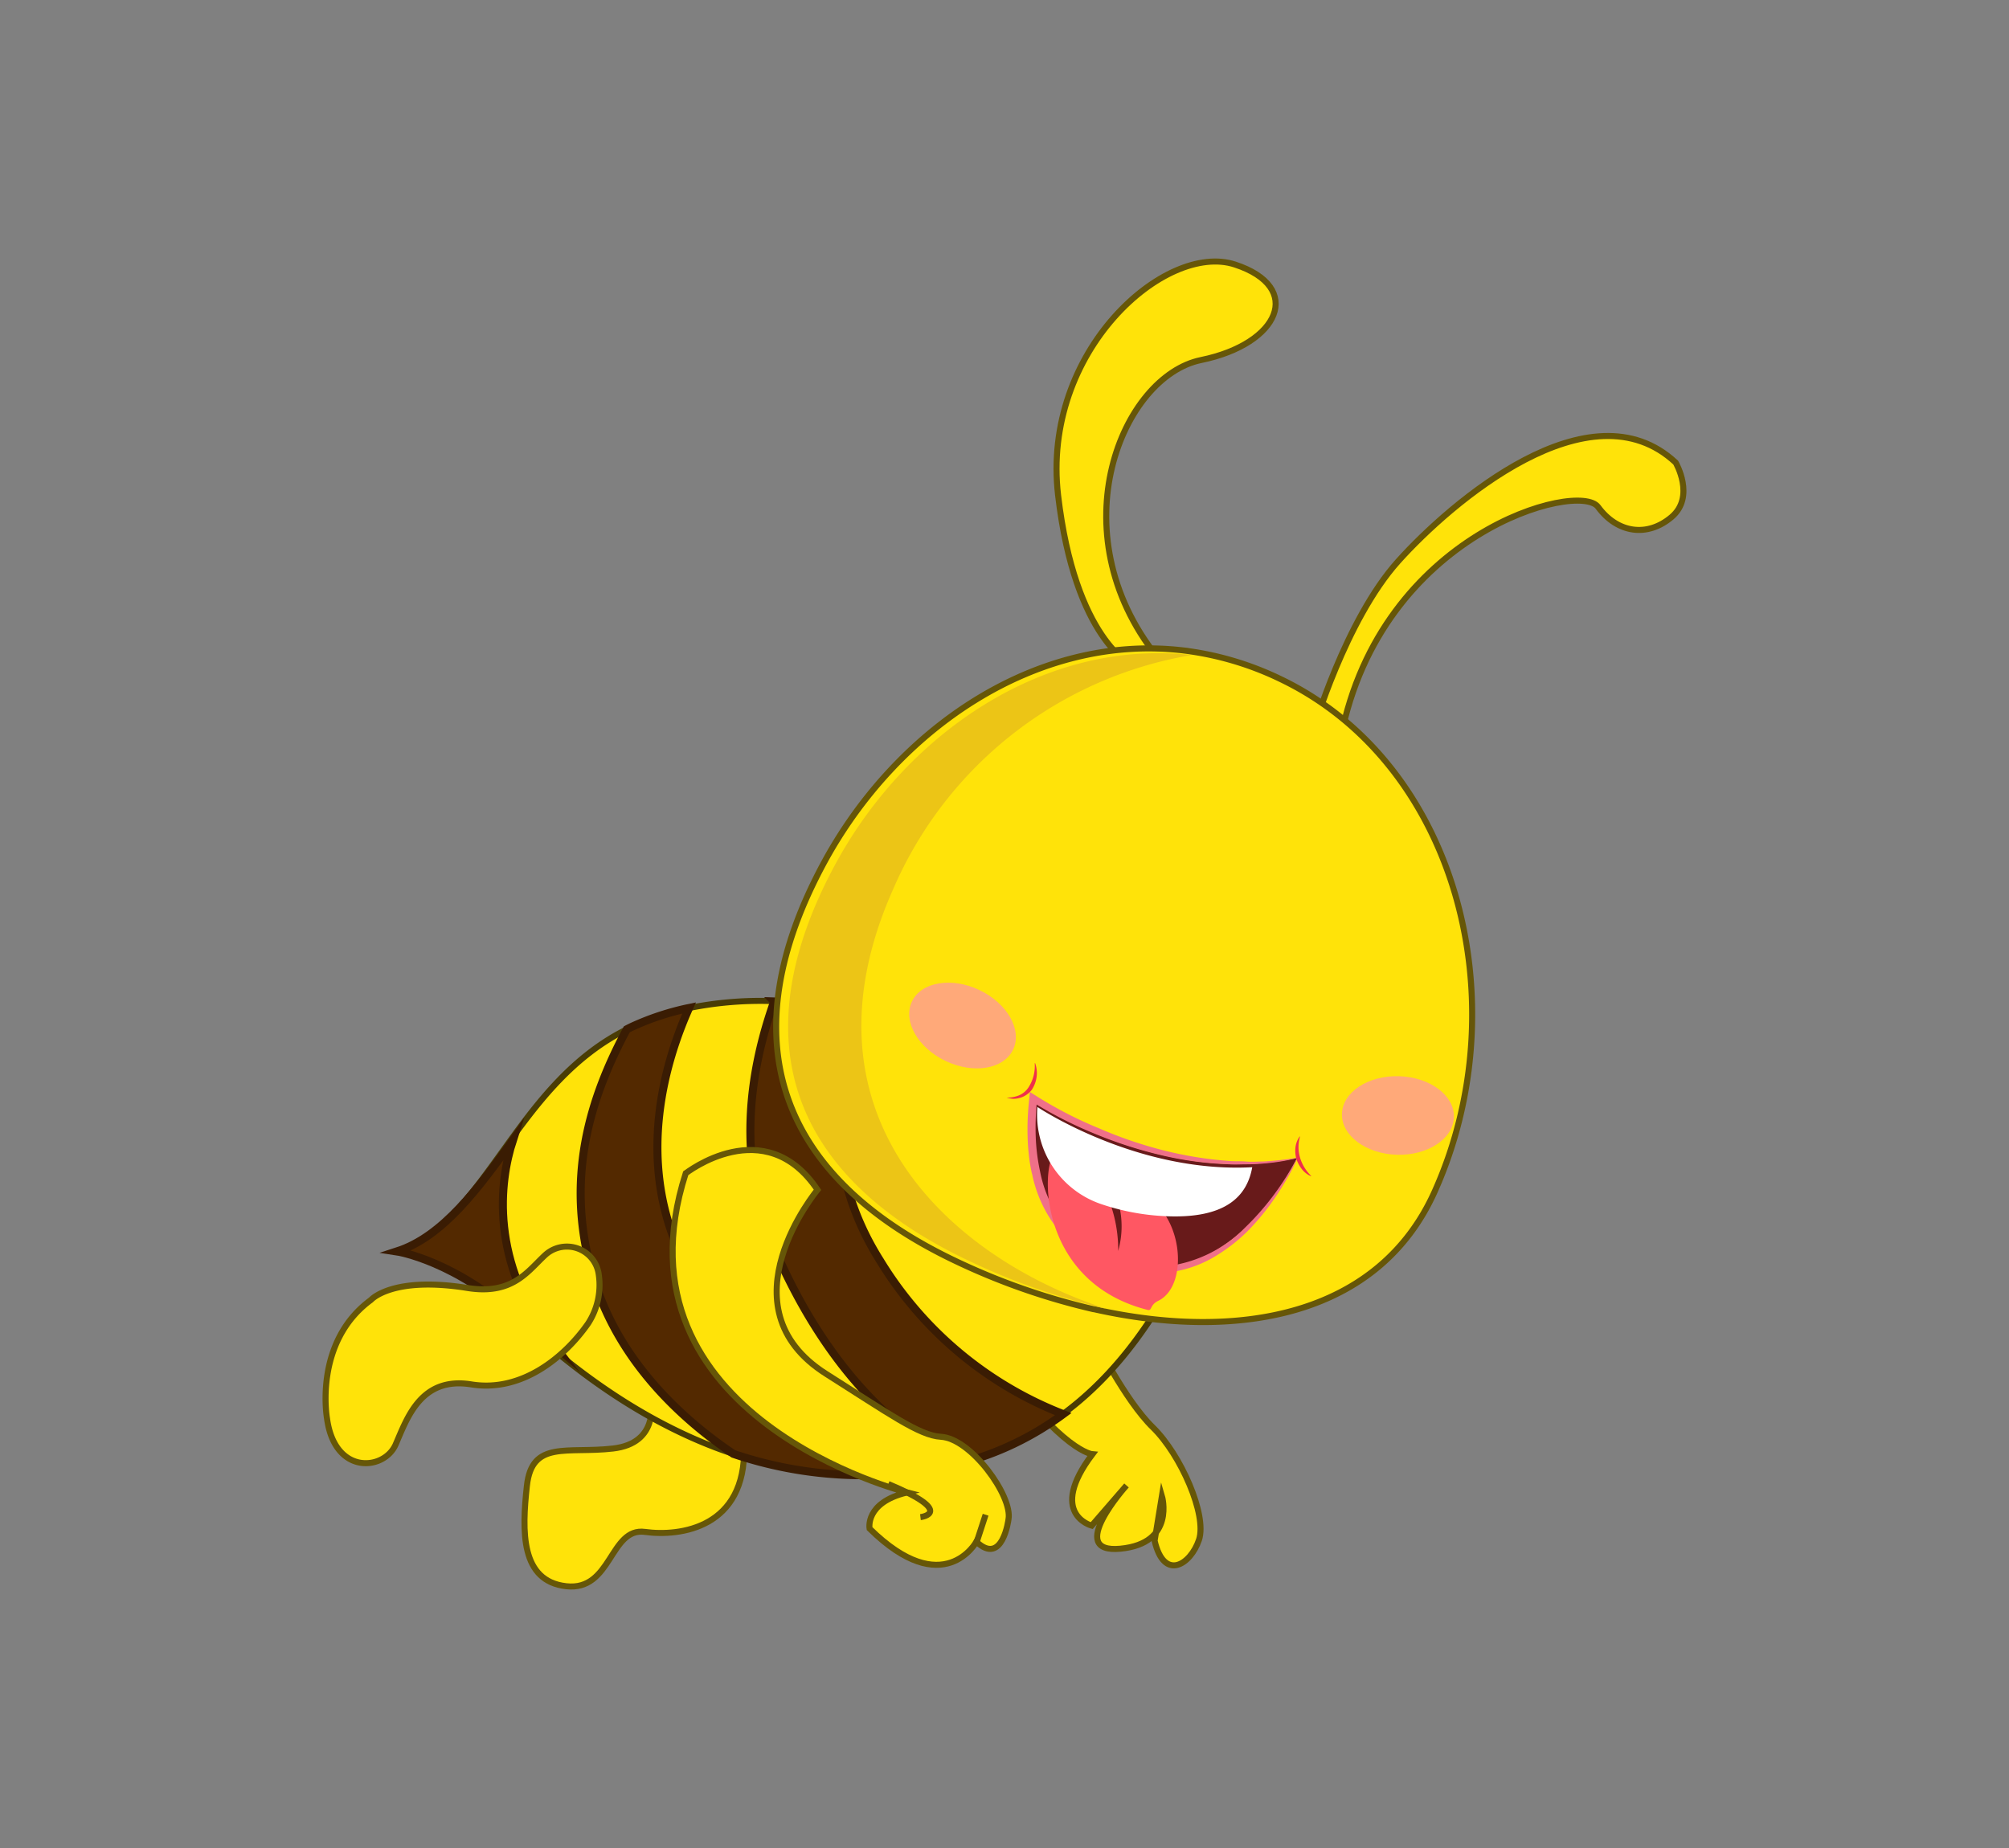 <svg id="e1c5db2b-a48f-4fd2-8870-5ac7d221c4ff" data-name="Layer 1" xmlns="http://www.w3.org/2000/svg" width="250" height="230" viewBox="0 0 250 230">
  <rect x="0" y="0" width="250" height="230" fill="#808080" stroke="none"/>
  <defs>
    <style>
      .b113fcdd-c774-4fef-a23e-52eab237556c, .b7f6e37c-806a-415f-990c-3c105ef6ec21 {
        fill: #ffe309;
      }

      .b113fcdd-c774-4fef-a23e-52eab237556c, .b98ecc8b-caee-401c-9713-ef0e7dc6f305 {
        stroke: #665608;
      }

      .b113fcdd-c774-4fef-a23e-52eab237556c, .b7f6e37c-806a-415f-990c-3c105ef6ec21, .b98ecc8b-caee-401c-9713-ef0e7dc6f305, .ec5c1345-761c-4b19-a864-f8771342aa54 {
        stroke-miterlimit: 10;
      }

      .b113fcdd-c774-4fef-a23e-52eab237556c, .b7f6e37c-806a-415f-990c-3c105ef6ec21, .b98ecc8b-caee-401c-9713-ef0e7dc6f305 {
        stroke-width: 0.75px;
      }

      .b7f6e37c-806a-415f-990c-3c105ef6ec21 {
        stroke: #493c05;
      }

      .a07e80af-c9e1-45b8-9cdd-306a40e2078c {
        fill: #ecc516;
      }

      .ec5c1345-761c-4b19-a864-f8771342aa54 {
        fill: #532900;
        stroke: #3a1c03;
      }

      .b91e0fb9-fc0f-429a-9e92-a8b4510f7fa8 {
        fill: #681a1a;
      }

      .b0b6a902-8fa8-4db2-922f-59c93d811b41 {
        fill: #ef7089;
      }

      .b595f6dd-fa6e-401c-9e24-8b35f94067f8 {
        fill: #ff5763;
      }

      .b43a8139-f67a-411f-855e-25b5687eb091 {
        fill: #fff;
      }

      .b7d13455-70b7-4950-8129-324bb96676f1 {
        fill: #ef304c;
      }

      .fecd12e6-df84-49d6-ab46-d91194ce084d {
        fill: #ffa979;
      }

      .b98ecc8b-caee-401c-9713-ef0e7dc6f305 {
        fill: none;
      }
    </style>
  </defs>
  <g>
    <g>
      <g>
        <path class="b113fcdd-c774-4fef-a23e-52eab237556c" d="M81,174.53s1,5.09-4.71,5.75-10.09-1.07-10.72,4.62-.8,11.88,4.89,12.52,5.41-7.36,9.8-6.76,12.57-.49,12.34-10.6S81,174.53,81,174.53Z"/>
        <g>
          <path class="b113fcdd-c774-4fef-a23e-52eab237556c" d="M128.9,144.76s-2.43,3.4,7.31,21.89c0,0,3.78,7.62,7.25,11s6.78,10.92,5.74,14-4.33,5.2-5.52.11l.91-5.57s1.75,5.9-5.17,6.56.76-7.87.76-7.87l-4.33,5s-5.53-1.45.09-8.89c0,0-3.74-.29-11.73-11.57S112.66,144,112.66,144Z"/>
          <path class="b7f6e37c-806a-415f-990c-3c105ef6ec21" d="M145.81,159.81c-3.79,6.85-8.22,12.25-13.5,16.15a37.34,37.34,0,0,1-12.93,6.16h0a48.07,48.07,0,0,1-11,1.48c-.7,0-1.41,0-2.1,0a50.28,50.28,0,0,1-15-2.64c-9.59-3.2-17.41-8.74-23-13.48-1.34-1.13-2.54-2.22-3.6-3.2-8-7.42-15.27-8.52-15.27-8.52,5.76-1.86,9.48-7.43,13.73-13.31,3.86-5.37,8.16-11,14.84-14.33.34-.18.69-.35,1.06-.51a33,33,0,0,1,6.69-2.15,44.77,44.77,0,0,1,10.61-.86h.29a59.19,59.19,0,0,1,9.83,1.21,47.17,47.17,0,0,1,5.75,1.49c11.75,4.14,17.88-3.43,17.88-3.43L150,151A87.31,87.31,0,0,1,145.81,159.81Z"/>
          <path class="a07e80af-c9e1-45b8-9cdd-306a40e2078c" d="M145.82,158.35c-5.79-.24-11.87-2.3-18.82-5.61-14.41-6.84-23.66-17.84-21.43-25.16a46.46,46.46,0,0,1,8.39.79,36.18,36.18,0,0,1,4.89,1.17c10,3.4,15.44-3.66,15.44-3.66l16.27,24.05C149.34,152.84,147.18,155.85,145.82,158.35Z"/>
          <path class="ec5c1345-761c-4b19-a864-f8771342aa54" d="M68.88,167.36c-1.34-1.13-3.15-2.11-4.21-3.09-8-7.42-15.27-8.52-15.27-8.52,5.76-1.86,10.16-7.93,14.41-13.81C62.16,147.06,60.88,157,68.88,167.36Z"/>
          <path class="ec5c1345-761c-4b19-a864-f8771342aa54" d="M132.31,176a37.34,37.34,0,0,1-12.93,6.16h0c-5.7-2.71-15.69-9.7-23.1-27-4.55-10.65-3.14-21.49.06-30.52a59.12,59.12,0,0,1,10.12,1.22C104,133,102,145,109.51,156.89A46.39,46.39,0,0,0,132.31,176Z"/>
          <path class="ec5c1345-761c-4b19-a864-f8771342aa54" d="M106.27,183.59a50.28,50.28,0,0,1-15-2.64c-6.12-4.12-14-11.15-17.27-21.46-4-12.6-.45-23.09,4-31.38.34-.18.69-.35,1.06-.51a33,33,0,0,1,6.69-2.15c-3,6.7-6.51,18.64-1.18,30.41C90.85,169.78,101.85,179.9,106.27,183.59Z"/>
          <g>
            <path class="b113fcdd-c774-4fef-a23e-52eab237556c" d="M140.91,82.83s-7.13-3.21-9.24-21.18,13.37-31.55,22-28.73,5.6,9.88-4.21,11.89S131.54,66.1,144,81.75C144,81.75,149.73,93.52,140.91,82.83Z"/>
            <path class="b113fcdd-c774-4fef-a23e-52eab237556c" d="M163.39,91s4-13.79,10.59-21.14,23.91-22.21,34.54-12.29c0,0,2.49,4.25-.52,6.79s-6.74,2-9.14-1.27-27,3.24-32,28.64C166.83,91.72,163.38,97.84,163.39,91Z"/>
            <g>
              <path class="b113fcdd-c774-4fef-a23e-52eab237556c" d="M178.58,148.19c-7,15.76-24.67,18.75-42.45,14.75,0,0,0,0-.06,0a83.25,83.25,0,0,1-17.16-6c-22.25-10.58-28.23-27.76-16.3-49.71,9-16.5,26.26-28.35,44.46-26.3a38.42,38.42,0,0,1,12.12,3.51C181.46,95,189,124.85,178.58,148.19Z"/>
              <path class="a07e80af-c9e1-45b8-9cdd-306a40e2078c" d="M137.63,162.88a83.61,83.61,0,0,1-17.15-6C98.22,146.3,92.19,129.22,104,107.47c8.89-16.34,26.11-28,44.29-25.94a49.33,49.33,0,0,0-37.12,29.08C98.65,138.61,117.93,156.45,137.63,162.88Z"/>
              <g>
                <g>
                  <g>
                    <g>
                      <path class="b91e0fb9-fc0f-429a-9e92-a8b4510f7fa8" d="M161.43,144.11s-3.52,7.41-9.74,11.29a14.54,14.54,0,0,1-5.55,2.16c-7.58,1.2-14.81-2.58-16.8-11.72a5.61,5.61,0,0,1-.13-.59,28.19,28.19,0,0,1-.29-7.92s12.7,8.29,27.13,7.51A32.32,32.32,0,0,0,161.43,144.11Z"/>
                      <path class="b0b6a902-8fa8-4db2-922f-59c93d811b41" d="M161.47,144.08a20.81,20.81,0,0,1-1.25,2.5c-.46.8-.94,1.59-1.46,2.35a30.66,30.66,0,0,1-3.51,4.3,21.3,21.3,0,0,1-4.48,3.39,14.63,14.63,0,0,1-5.42,1.75,15,15,0,0,1-11-2.67,16.23,16.23,0,0,1-5.93-9.66l0,.06a20.51,20.51,0,0,1-.38-2.26c-.08-.73-.14-1.46-.16-2.2a32.16,32.16,0,0,1,.15-4.39l.13-1.34,1.15.72a50.39,50.39,0,0,0,7.43,3.79,52.88,52.88,0,0,0,7.92,2.72,47.19,47.19,0,0,0,8.28,1.35c.7.07,1.4,0,2.1.07s1.41,0,2.12,0A40.22,40.22,0,0,0,161.47,144.08Zm-.08.06a25.14,25.14,0,0,1-4.15.67c-.71.07-1.42.1-2.13.1s-1.41.05-2.12,0a42.62,42.62,0,0,1-8.42-1.12,53.39,53.39,0,0,1-8.1-2.59,50.91,50.91,0,0,1-7.6-3.81l.14-.06a31.91,31.91,0,0,0-.12,4.26,24.73,24.73,0,0,0,.54,4.22h0a15.46,15.46,0,0,0,5.51,9.15,14.5,14.5,0,0,0,10.32,2.62,16.42,16.42,0,0,0,9.63-4.75A33.76,33.76,0,0,0,161.39,144.14Z"/>
                    </g>
                    <path class="b595f6dd-fa6e-401c-9e24-8b35f94067f8" d="M141.51,148.37c5.71,2,6.63,11.59,2.62,13.53-1.07.52-.75,1.28-1.32,1.13-12.09-3.07-13.32-14.86-12-18.79,1.57,0,3.12.92,7.09,3.11A28.73,28.73,0,0,1,141.51,148.37Z"/>
                    <path class="b91e0fb9-fc0f-429a-9e92-a8b4510f7fa8" d="M137.53,146.21a11.11,11.11,0,0,1,1.61,9.49s.31-5.84-3.41-10.08Z"/>
                    <path class="b43a8139-f67a-411f-855e-25b5687eb091" d="M144.57,151.34a28.73,28.73,0,0,1-7.54-1.48,11.74,11.74,0,0,1-7.94-12v-.09s12.31,8.28,26.74,7.5C155.2,148.78,152.65,151.84,144.57,151.34Z"/>
                  </g>
                  <path class="b7d13455-70b7-4950-8129-324bb96676f1" d="M128.81,132.32A3.59,3.59,0,0,1,129,134a3.85,3.85,0,0,1-.6,1.63,2.85,2.85,0,0,1-1.45,1,3.2,3.2,0,0,1-.86.13,3.91,3.91,0,0,1-.83-.15v0a4,4,0,0,0,1.54-.28,2.66,2.66,0,0,0,1.19-1,4.91,4.91,0,0,0,.77-3Z"/>
                  <path class="b7d13455-70b7-4950-8129-324bb96676f1" d="M163.14,146.39a2.92,2.92,0,0,1-1.13-.87,4.51,4.51,0,0,1-.69-1.28,3.78,3.78,0,0,1-.11-1.46,2.9,2.9,0,0,1,.52-1.33h.05a4.56,4.56,0,0,0,0,2.64,5.25,5.25,0,0,0,1.38,2.26Z"/>
                </g>
                <ellipse class="fecd12e6-df84-49d6-ab46-d91194ce084d" cx="119.78" cy="127.64" rx="4.89" ry="6.97" transform="translate(-46.92 181.03) rotate(-64.58)"/>
                <ellipse class="fecd12e6-df84-49d6-ab46-d91194ce084d" cx="173.96" cy="138.83" rx="4.89" ry="6.97" transform="translate(29.88 308.47) rotate(-88.25)"/>
              </g>
            </g>
          </g>
          <path class="b113fcdd-c774-4fef-a23e-52eab237556c" d="M67.92,156.13a4,4,0,0,1,6.6,2.58,8.78,8.78,0,0,1-1.33,6c-2.9,4.17-8.23,8.61-14.54,7.59s-8,4.25-9.42,7.49-7.59,3.85-8.54-3.27c0,0-1.7-9.47,5.47-14.73,0,0,2.61-3,12-1.49C63.88,161.22,65.73,158.11,67.92,156.13Z"/>
        </g>
      </g>
      <path class="b113fcdd-c774-4fef-a23e-52eab237556c" d="M101.73,148.08S89.6,162.64,102.82,171c7.78,4.92,11.58,7.67,14.26,7.82,3.76.2,8.92,7.36,8.42,10.25,0,0-.73,5.9-4,2.81,0,0-4.06,7.45-13.29-1.63,0,0-.62-3.24,4.67-4.5,0,0-37.31-9.32-27.55-39.72C85.38,146,95.17,138.32,101.73,148.08Z"/>
      <path class="b98ecc8b-caee-401c-9713-ef0e7dc6f305" d="M114.54,188.82s4.56-.55-4-4.12"/>
    </g>
    <line class="b113fcdd-c774-4fef-a23e-52eab237556c" x1="121.55" y1="191.89" x2="122.65" y2="188.52"/>
  </g>
</svg>
